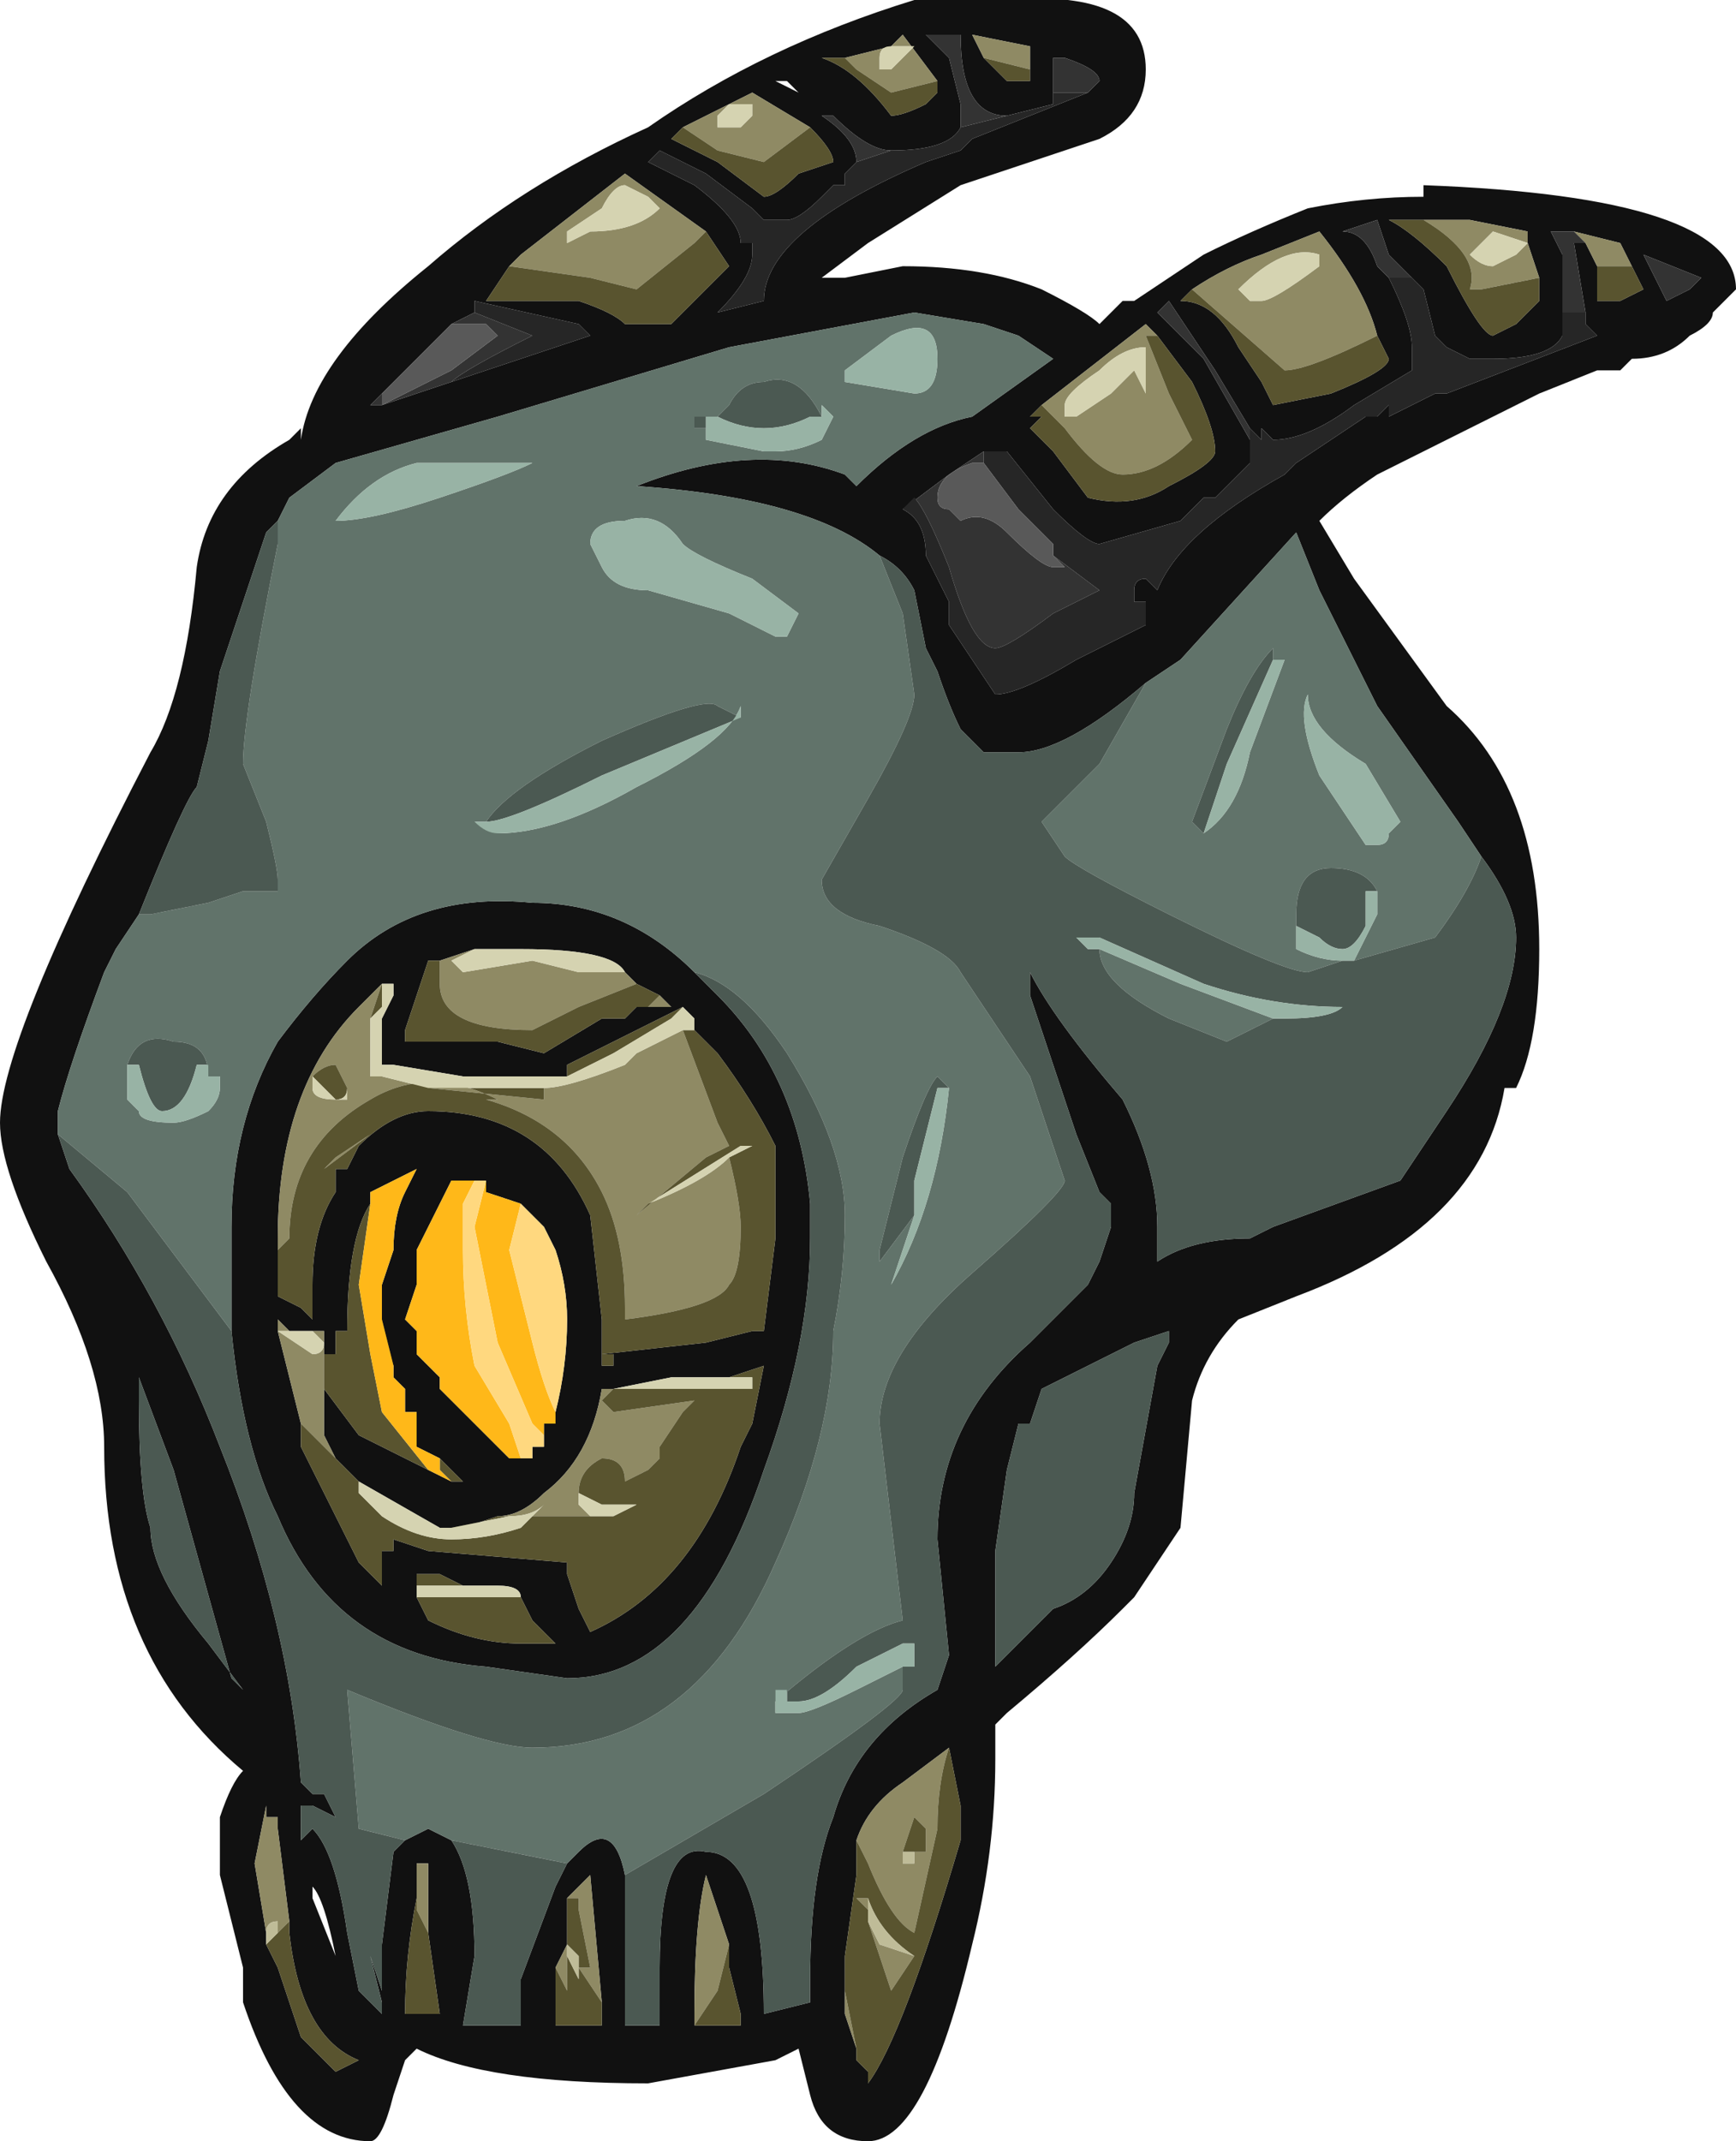 <?xml version="1.0" encoding="UTF-8" standalone="no"?>
<svg xmlns:ffdec="https://www.free-decompiler.com/flash" xmlns:xlink="http://www.w3.org/1999/xlink" ffdec:objectType="frame" height="64.75px" width="52.5px" xmlns="http://www.w3.org/2000/svg">
  <g transform="matrix(1.0, 0.0, 0.0, 1.0, 28.35, 64.4)">
    <use ffdec:characterId="79" height="9.25" transform="matrix(7.0, 0.0, 0.0, 7.0, -28.35, -64.4)" width="7.5" xlink:href="#shape0"/>
  </g>
  <defs>
    <g id="shape0" transform="matrix(1.0, 0.0, 0.0, 1.0, 4.05, 9.2)">
      <path d="M0.3 -8.7 Q0.1 -8.7 0.1 -9.05 L-0.05 -9.05 0.05 -8.95 0.1 -8.75 0.1 -8.65 Q0.05 -8.55 -0.2 -8.55 -0.3 -8.55 -0.45 -8.7 L-0.5 -8.7 Q-0.35 -8.6 -0.35 -8.5 L-0.4 -8.45 -0.4 -8.4 -0.45 -8.4 -0.5 -8.35 Q-0.6 -8.25 -0.65 -8.25 L-0.7 -8.25 -0.75 -8.25 -0.8 -8.3 -1.0 -8.45 -1.2 -8.55 -1.25 -8.5 -1.05 -8.4 Q-0.85 -8.25 -0.85 -8.15 L-0.8 -8.15 -0.8 -8.1 Q-0.8 -8.0 -0.95 -7.85 L-0.75 -7.9 Q-0.75 -8.2 -0.05 -8.5 L0.1 -8.55 0.15 -8.6 0.65 -8.8 0.7 -8.85 Q0.7 -8.9 0.55 -8.95 L0.5 -8.95 0.5 -8.8 0.5 -8.75 0.3 -8.7 M0.3 -9.2 Q0.9 -9.25 0.9 -8.9 0.9 -8.7 0.7 -8.6 L0.1 -8.4 -0.3 -8.15 -0.5 -8.0 -0.4 -8.0 -0.15 -8.05 Q0.2 -8.05 0.45 -7.95 0.65 -7.85 0.7 -7.8 L0.8 -7.9 0.85 -7.9 1.15 -8.1 Q1.35 -8.2 1.6 -8.3 1.85 -8.35 2.1 -8.35 L2.1 -8.4 Q3.45 -8.35 3.45 -7.95 L3.35 -7.85 Q3.35 -7.8 3.25 -7.75 3.15 -7.65 3.0 -7.65 L2.95 -7.6 2.85 -7.6 2.6 -7.5 1.9 -7.15 Q1.75 -7.05 1.65 -6.95 L1.8 -6.7 2.2 -6.15 Q2.6 -5.8 2.6 -5.1 2.6 -4.7 2.5 -4.5 L2.45 -4.5 Q2.35 -3.9 1.55 -3.6 L1.3 -3.5 Q1.15 -3.35 1.1 -3.15 L1.05 -2.6 0.85 -2.3 0.8 -2.25 Q0.6 -2.05 0.3 -1.8 L0.25 -1.75 0.25 -1.6 Q0.25 -1.2 0.15 -0.8 -0.05 0.05 -0.3 0.05 -0.5 0.05 -0.55 -0.15 L-0.6 -0.35 -0.7 -0.3 -1.25 -0.2 Q-1.95 -0.2 -2.25 -0.35 L-2.3 -0.3 -2.35 -0.15 Q-2.4 0.05 -2.45 0.05 -2.8 0.05 -3.0 -0.55 L-3.0 -0.7 -3.1 -1.1 -3.1 -1.35 Q-3.05 -1.5 -3.0 -1.55 -3.6 -2.05 -3.6 -2.95 -3.6 -3.3 -3.85 -3.75 -4.05 -4.15 -4.05 -4.35 -4.05 -4.7 -3.4 -5.95 -3.25 -6.2 -3.2 -6.75 -3.15 -7.1 -2.8 -7.3 L-2.75 -7.35 -2.75 -7.3 Q-2.7 -7.65 -2.2 -8.05 -1.8 -8.4 -1.25 -8.65 -0.75 -9.0 -0.1 -9.2 L0.3 -9.2 M0.4 -8.9 L0.4 -9.0 0.15 -9.05 0.2 -8.95 0.3 -8.85 0.4 -8.85 0.4 -8.9 M1.9 -7.75 Q1.85 -7.95 1.65 -8.2 L1.4 -8.1 Q1.25 -8.05 1.1 -7.95 L1.05 -7.9 Q1.2 -7.9 1.3 -7.7 L1.4 -7.55 1.45 -7.45 1.7 -7.5 Q1.95 -7.6 1.95 -7.65 L1.9 -7.75 M-0.25 -6.8 Q-0.55 -7.05 -1.3 -7.1 -0.8 -7.3 -0.4 -7.15 L-0.35 -7.1 Q-0.1 -7.35 0.15 -7.4 L0.5 -7.65 0.35 -7.75 0.2 -7.8 -0.1 -7.85 -0.9 -7.7 -1.9 -7.4 -2.6 -7.2 -2.8 -7.05 -2.85 -6.95 -2.9 -6.9 -3.1 -6.3 -3.15 -6.0 -3.2 -5.8 Q-3.25 -5.75 -3.45 -5.25 L-3.55 -5.1 -3.6 -5.0 Q-3.75 -4.6 -3.8 -4.4 L-3.8 -4.3 -3.75 -4.15 Q-3.35 -3.6 -3.1 -2.95 -2.8 -2.2 -2.75 -1.5 L-2.7 -1.45 -2.65 -1.45 -2.6 -1.35 -2.7 -1.4 -2.75 -1.4 -2.75 -1.25 -2.7 -1.3 Q-2.6 -1.2 -2.55 -0.85 L-2.5 -0.6 -2.4 -0.5 -2.4 -0.8 -2.35 -1.2 -2.3 -1.25 -2.2 -1.3 -2.1 -1.25 Q-2.0 -1.1 -2.0 -0.75 L-2.05 -0.45 -1.8 -0.45 -1.8 -0.65 -1.65 -1.05 -1.6 -1.15 -1.55 -1.2 Q-1.4 -1.35 -1.35 -1.1 -1.35 -1.0 -1.35 -0.8 L-1.35 -0.45 -1.2 -0.45 -1.2 -0.7 Q-1.2 -1.25 -1.0 -1.2 -0.75 -1.2 -0.75 -0.5 L-0.55 -0.55 -0.55 -0.65 Q-0.55 -1.1 -0.45 -1.35 -0.35 -1.7 0.0 -1.9 L0.05 -2.05 0.0 -2.55 Q0.0 -3.05 0.4 -3.4 L0.65 -3.65 0.7 -3.75 0.75 -3.9 0.75 -4.0 0.7 -4.05 0.6 -4.3 0.4 -4.9 0.4 -5.0 Q0.5 -4.8 0.8 -4.45 0.95 -4.15 0.95 -3.9 L0.95 -3.75 Q1.1 -3.85 1.35 -3.85 L1.45 -3.9 2.0 -4.1 2.2 -4.4 Q2.5 -4.85 2.5 -5.15 2.5 -5.3 2.35 -5.5 L2.25 -5.65 1.9 -6.15 1.65 -6.65 1.55 -6.9 1.05 -6.35 0.9 -6.25 Q0.55 -5.95 0.35 -5.95 L0.2 -5.95 0.1 -6.05 Q0.05 -6.15 0.0 -6.3 L-0.05 -6.4 -0.1 -6.65 Q-0.15 -6.75 -0.25 -6.8 M-3.05 -3.45 L-3.05 -3.9 Q-3.05 -4.35 -2.85 -4.7 -2.7 -4.9 -2.55 -5.05 -2.25 -5.35 -1.75 -5.3 -1.35 -5.3 -1.05 -5.0 L-0.95 -4.9 Q-0.6 -4.55 -0.55 -4.0 L-0.55 -3.85 Q-0.55 -3.4 -0.75 -2.85 -1.05 -1.95 -1.6 -1.95 L-1.95 -2.0 Q-2.6 -2.05 -2.85 -2.65 -3.0 -2.95 -3.05 -3.45 M0.2 -7.25 L0.05 -7.15 -0.15 -7.0 Q-0.05 -6.95 -0.05 -6.8 L0.05 -6.6 0.05 -6.5 0.25 -6.2 Q0.35 -6.2 0.6 -6.35 L0.9 -6.5 0.9 -6.6 0.85 -6.6 0.85 -6.65 Q0.85 -6.7 0.9 -6.7 L0.95 -6.65 Q1.05 -6.9 1.5 -7.15 L1.55 -7.2 1.85 -7.4 1.9 -7.4 1.95 -7.45 1.95 -7.4 2.15 -7.5 2.2 -7.5 2.85 -7.75 2.8 -7.8 2.8 -7.85 2.75 -8.15 2.8 -8.15 2.85 -8.05 2.85 -7.9 2.9 -7.9 2.95 -7.9 3.05 -7.95 3.0 -8.05 2.95 -8.15 2.75 -8.2 2.65 -8.2 2.7 -8.1 2.7 -7.8 2.7 -7.75 Q2.65 -7.65 2.4 -7.65 L2.3 -7.65 2.2 -7.7 2.15 -7.75 2.1 -7.95 1.95 -8.1 1.9 -8.25 1.75 -8.2 Q1.85 -8.2 1.9 -8.05 L1.95 -8.0 Q2.05 -7.8 2.05 -7.7 L2.05 -7.6 1.8 -7.45 Q1.6 -7.3 1.45 -7.3 L1.4 -7.35 1.4 -7.3 1.35 -7.35 1.2 -7.6 1.0 -7.9 0.95 -7.85 1.15 -7.65 1.35 -7.3 1.35 -7.2 1.2 -7.05 1.15 -7.05 1.05 -6.95 0.7 -6.85 Q0.65 -6.85 0.5 -7.0 L0.3 -7.25 0.2 -7.25 M0.45 -7.45 L0.4 -7.4 0.45 -7.4 0.4 -7.35 0.5 -7.25 0.65 -7.05 Q0.85 -7.0 1.0 -7.1 1.2 -7.2 1.2 -7.25 1.2 -7.35 1.1 -7.55 L0.95 -7.75 0.9 -7.8 0.45 -7.45 M2.55 -8.15 L2.55 -8.2 2.3 -8.25 2.05 -8.25 1.95 -8.25 Q2.05 -8.2 2.2 -8.05 2.35 -7.75 2.4 -7.75 L2.5 -7.8 2.6 -7.9 2.6 -8.0 2.55 -8.15 M3.05 -8.1 L3.15 -7.9 3.25 -7.95 3.3 -8.0 3.05 -8.1 M1.0 -3.6 L1.0 -3.6 M2.15 -4.05 L2.15 -4.05 M0.85 -3.4 L0.45 -3.2 0.4 -3.05 0.35 -3.05 0.3 -2.85 0.25 -2.5 0.25 -2.0 Q0.4 -2.15 0.5 -2.25 0.65 -2.3 0.75 -2.45 0.85 -2.6 0.85 -2.75 L0.95 -3.3 1.0 -3.4 1.0 -3.45 0.85 -3.4 M-0.35 -0.35 L-0.35 -0.3 -0.3 -0.25 -0.3 -0.2 Q-0.15 -0.4 0.1 -1.25 L0.1 -1.4 0.05 -1.65 -0.15 -1.5 Q-0.3 -1.4 -0.35 -1.25 L-0.35 -1.1 -0.4 -0.75 -0.4 -0.6 -0.4 -0.5 -0.35 -0.35 M-0.7 -8.85 L-0.6 -8.8 -0.65 -8.85 -0.7 -8.85 M-0.4 -8.95 L-0.5 -8.95 Q-0.35 -8.9 -0.2 -8.7 -0.15 -8.7 -0.05 -8.75 L0.0 -8.8 0.0 -8.85 -0.15 -9.05 -0.2 -9.0 -0.4 -8.95 M-1.0 -8.2 L-1.35 -8.45 -1.8 -8.1 -1.85 -8.05 -1.95 -7.9 -1.55 -7.9 Q-1.4 -7.85 -1.35 -7.8 L-1.15 -7.8 -0.9 -8.05 -1.0 -8.2 M-2.4 -7.5 L-2.45 -7.45 -2.4 -7.45 -2.1 -7.55 -1.5 -7.75 -1.55 -7.8 -2.0 -7.9 -2.0 -7.85 -2.1 -7.8 -2.4 -7.5 M-0.55 -8.65 L-0.8 -8.8 -1.1 -8.65 -1.15 -8.6 -0.95 -8.5 -0.75 -8.35 Q-0.7 -8.35 -0.6 -8.45 L-0.45 -8.5 Q-0.45 -8.55 -0.55 -8.65 M-2.0 -5.1 L-2.15 -5.05 -2.2 -5.05 -2.3 -4.75 -2.3 -4.7 -1.9 -4.7 -1.7 -4.65 -1.45 -4.8 -1.35 -4.8 -1.3 -4.85 -1.25 -4.85 -1.15 -4.85 -1.2 -4.9 -1.3 -4.95 -1.35 -5.0 Q-1.4 -5.1 -1.8 -5.1 L-2.0 -5.1 M-1.6 -4.55 L-2.05 -4.55 -2.35 -4.6 -2.4 -4.6 -2.4 -4.8 -2.35 -4.9 -2.35 -4.95 -2.4 -4.95 -2.5 -4.85 Q-2.85 -4.5 -2.85 -3.85 L-2.85 -3.8 -2.85 -3.6 -2.75 -3.55 -2.7 -3.5 -2.7 -3.65 Q-2.7 -3.9 -2.6 -4.05 L-2.6 -4.15 -2.55 -4.15 -2.5 -4.25 Q-2.35 -4.4 -2.2 -4.4 -1.7 -4.4 -1.5 -3.95 L-1.45 -3.5 -1.45 -3.3 -1.4 -3.3 -1.4 -3.35 -1.45 -3.35 -1.0 -3.4 -0.8 -3.45 -0.75 -3.45 -0.7 -3.85 Q-0.7 -4.05 -0.7 -4.25 -0.8 -4.45 -0.95 -4.65 L-1.05 -4.75 -1.05 -4.8 -1.1 -4.85 -1.6 -4.6 -1.6 -4.55 M-2.4 -3.5 L-2.4 -3.65 -2.35 -3.8 Q-2.35 -3.95 -2.3 -4.05 L-2.25 -4.15 Q-2.35 -4.1 -2.45 -4.05 L-2.45 -4.0 Q-2.55 -3.85 -2.55 -3.45 L-2.6 -3.45 -2.6 -3.35 -2.65 -3.35 -2.65 -3.45 -2.7 -3.45 -2.8 -3.45 -2.85 -3.5 -2.85 -3.45 -2.75 -3.05 -2.75 -2.95 -2.5 -2.45 -2.4 -2.35 -2.4 -2.5 -2.35 -2.5 -2.35 -2.55 -2.2 -2.5 -1.6 -2.45 -1.6 -2.4 -1.55 -2.25 -1.5 -2.15 Q-1.05 -2.35 -0.85 -2.95 L-0.8 -3.05 -0.75 -3.3 -0.9 -3.25 -1.15 -3.25 -1.4 -3.2 -1.45 -3.2 Q-1.5 -2.9 -1.7 -2.75 -1.8 -2.65 -1.9 -2.65 L-2.05 -2.6 -2.1 -2.6 -2.15 -2.6 -2.5 -2.8 -2.6 -2.9 -2.65 -3.0 -2.65 -3.15 -2.65 -3.2 -2.5 -3.0 Q-2.4 -2.95 -2.3 -2.9 L-2.2 -2.85 -2.1 -2.8 -2.05 -2.8 -2.15 -2.9 -2.25 -2.95 -2.25 -3.1 -2.3 -3.1 -2.3 -3.2 -2.35 -3.25 -2.35 -3.3 -2.4 -3.4 -2.4 -3.5 M-2.0 -4.1 L-2.1 -4.1 -2.25 -3.8 -2.25 -3.65 -2.3 -3.5 -2.25 -3.45 -2.25 -3.35 -2.15 -3.25 -2.15 -3.2 -1.85 -2.9 -1.75 -2.9 -1.75 -2.95 -1.7 -2.95 -1.7 -3.0 -1.7 -3.05 -1.65 -3.05 -1.65 -3.1 Q-1.6 -3.3 -1.6 -3.5 -1.6 -3.65 -1.65 -3.8 L-1.7 -3.9 -1.8 -4.0 -1.95 -4.05 -1.95 -4.1 -2.0 -4.1 M-3.4 -2.6 Q-3.4 -2.4 -3.15 -2.1 L-3.0 -1.9 -3.05 -1.95 -3.3 -2.85 -3.45 -3.25 -3.45 -3.15 Q-3.45 -2.75 -3.4 -2.6 M-2.95 -1.6 L-2.95 -1.6 M-2.8 -0.9 L-2.85 -1.3 -2.85 -1.35 -2.9 -1.35 -2.9 -1.4 -2.95 -1.15 -2.9 -0.85 -2.9 -0.8 -2.85 -0.7 -2.75 -0.4 -2.6 -0.25 -2.5 -0.3 Q-2.75 -0.4 -2.8 -0.85 L-2.8 -0.9 M-2.4 -2.35 L-2.4 -2.35 M-2.05 -2.35 L-2.15 -2.4 -2.25 -2.4 -2.25 -2.35 -2.25 -2.3 -2.2 -2.2 Q-2.0 -2.1 -1.8 -2.1 L-1.65 -2.1 -1.75 -2.2 -1.8 -2.3 Q-1.8 -2.35 -1.9 -2.35 L-1.95 -2.35 -2.05 -2.35 M-2.3 -2.3 L-2.3 -2.3 M-1.45 -0.55 L-1.5 -1.1 -1.6 -1.0 -1.6 -0.8 -1.65 -0.7 -1.65 -0.45 -1.45 -0.45 -1.45 -0.55 M-2.7 -1.0 L-2.6 -0.75 Q-2.65 -1.0 -2.7 -1.05 L-2.7 -1.0 M-2.2 -0.85 L-2.2 -1.15 -2.25 -1.15 -2.25 -1.0 Q-2.3 -0.75 -2.3 -0.5 L-2.15 -0.5 -2.2 -0.85 M-2.4 -0.55 L-2.45 -0.75 -2.4 -0.6 -2.4 -0.55 M-0.85 -0.5 L-0.9 -0.7 -0.9 -0.8 -1.0 -1.1 Q-1.05 -0.9 -1.05 -0.5 L-1.05 -0.45 -0.85 -0.45 -0.85 -0.5 M-1.15 -0.45 L-1.15 -0.45" fill="#111111" fill-rule="evenodd" stroke="none"/>
      <path d="M-2.85 -6.95 L-2.8 -7.05 -2.6 -7.2 -1.9 -7.4 -0.9 -7.7 -0.1 -7.85 0.2 -7.8 0.35 -7.75 0.5 -7.65 0.15 -7.4 Q-0.1 -7.35 -0.35 -7.1 L-0.4 -7.15 Q-0.8 -7.3 -1.3 -7.1 -0.55 -7.05 -0.25 -6.8 L-0.15 -6.55 -0.1 -6.2 Q-0.1 -6.1 -0.3 -5.75 L-0.5 -5.4 Q-0.5 -5.25 -0.25 -5.2 0.05 -5.1 0.1 -5.0 L0.4 -4.55 0.55 -4.1 Q0.55 -4.05 0.15 -3.7 -0.25 -3.35 -0.25 -3.05 L-0.15 -2.2 Q-0.35 -2.15 -0.7 -1.85 L-0.7 -1.8 -0.6 -1.8 Q-0.55 -1.8 -0.35 -1.9 L-0.15 -2.0 -0.15 -1.9 Q-0.15 -1.85 -0.75 -1.45 L-1.35 -1.1 Q-1.4 -1.35 -1.55 -1.2 L-1.6 -1.15 -2.1 -1.25 -2.2 -1.3 -2.3 -1.25 -2.5 -1.3 -2.55 -1.9 Q-1.95 -1.65 -1.75 -1.65 -1.05 -1.65 -0.7 -2.45 -0.45 -3.0 -0.45 -3.45 -0.4 -3.7 -0.4 -3.95 -0.4 -4.25 -0.65 -4.65 -0.85 -4.95 -1.05 -5.0 -1.35 -5.3 -1.75 -5.3 -2.25 -5.35 -2.55 -5.05 -2.7 -4.9 -2.85 -4.7 -3.05 -4.35 -3.05 -3.9 L-3.05 -3.45 -3.5 -4.05 -3.8 -4.3 -3.8 -4.4 Q-3.75 -4.6 -3.6 -5.0 L-3.55 -5.1 -3.45 -5.25 -3.4 -5.25 -3.15 -5.3 -3.0 -5.35 -2.85 -5.35 -2.85 -5.4 Q-2.85 -5.45 -2.9 -5.65 L-3.0 -5.9 Q-3.0 -6.1 -2.85 -6.85 L-2.85 -6.95 M0.9 -6.25 L1.05 -6.35 1.55 -6.9 1.65 -6.65 1.9 -6.15 2.25 -5.65 2.35 -5.5 Q2.3 -5.35 2.15 -5.15 L1.8 -5.05 1.9 -5.25 1.9 -5.35 Q1.85 -5.45 1.7 -5.45 1.55 -5.45 1.55 -5.25 L1.55 -5.2 1.55 -5.1 Q1.65 -5.05 1.75 -5.05 L1.6 -5.0 Q1.5 -5.0 1.0 -5.25 0.6 -5.45 0.55 -5.5 L0.45 -5.65 0.7 -5.9 0.9 -6.25 M1.45 -6.35 L1.45 -6.4 Q1.35 -6.3 1.25 -6.05 L1.1 -5.65 1.15 -5.6 Q1.3 -5.7 1.35 -5.95 L1.5 -6.35 1.45 -6.35 M1.6 -6.2 Q1.55 -6.1 1.65 -5.85 L1.85 -5.55 1.9 -5.55 Q1.95 -5.55 1.95 -5.6 L2.0 -5.65 1.85 -5.9 Q1.6 -6.05 1.6 -6.2 M1.45 -4.8 L1.25 -4.7 1.0 -4.8 Q0.7 -4.95 0.7 -5.1 L1.05 -4.95 1.45 -4.8 M-0.1 -3.95 L-0.2 -3.65 Q0.0 -4.0 0.05 -4.5 L0.0 -4.55 Q-0.05 -4.5 -0.15 -4.2 L-0.25 -3.8 -0.25 -3.75 -0.1 -3.95 M-1.75 -7.2 L-2.25 -7.2 Q-2.45 -7.15 -2.6 -6.95 -2.45 -6.95 -2.15 -7.05 -1.85 -7.15 -1.75 -7.2 M-0.95 -7.4 L-1.0 -7.4 -1.05 -7.4 -1.05 -7.35 -1.0 -7.35 -1.0 -7.3 -0.75 -7.25 -0.7 -7.25 Q-0.6 -7.25 -0.5 -7.3 L-0.45 -7.4 -0.5 -7.45 -0.5 -7.4 Q-0.6 -7.6 -0.75 -7.55 -0.85 -7.55 -0.9 -7.45 L-0.95 -7.4 M-0.65 -6.45 L-0.6 -6.55 -0.8 -6.7 Q-1.05 -6.8 -1.1 -6.85 -1.2 -7.0 -1.35 -6.95 -1.5 -6.95 -1.5 -6.85 L-1.45 -6.75 Q-1.4 -6.65 -1.25 -6.65 L-0.9 -6.55 -0.7 -6.45 -0.65 -6.45 M-0.4 -7.6 L-0.4 -7.55 -0.1 -7.5 Q0.0 -7.5 0.0 -7.65 0.0 -7.85 -0.2 -7.75 L-0.4 -7.6 M-0.85 -6.1 L-0.95 -6.15 Q-1.0 -6.2 -1.45 -6.0 -1.85 -5.8 -1.95 -5.65 L-2.0 -5.65 -1.9 -5.6 Q-1.65 -5.6 -1.3 -5.8 -0.9 -6.0 -0.85 -6.15 L-0.85 -6.1 M-3.15 -4.55 Q-3.15 -4.7 -3.3 -4.7 -3.45 -4.75 -3.5 -4.6 L-3.5 -4.45 -3.45 -4.4 Q-3.45 -4.35 -3.3 -4.35 -3.25 -4.35 -3.15 -4.4 -3.1 -4.45 -3.1 -4.5 L-3.1 -4.55 -3.15 -4.55" fill="#61736a" fill-rule="evenodd" stroke="none"/>
      <path d="M0.2 -8.95 L0.15 -9.05 0.4 -9.0 0.4 -8.9 0.2 -8.95 M1.1 -7.95 Q1.25 -8.05 1.4 -8.1 L1.65 -8.2 Q1.85 -7.95 1.9 -7.75 1.6 -7.6 1.5 -7.6 L1.1 -7.95 M2.75 -8.2 L2.95 -8.15 3.0 -8.05 2.85 -8.05 2.8 -8.15 2.75 -8.2 M0.55 -7.45 L0.55 -7.4 0.6 -7.4 0.75 -7.5 0.85 -7.6 0.9 -7.5 0.9 -7.7 Q0.8 -7.7 0.7 -7.6 0.55 -7.5 0.55 -7.45 M0.95 -7.75 L0.9 -7.75 1.0 -7.5 1.1 -7.3 Q0.95 -7.15 0.8 -7.15 0.7 -7.15 0.55 -7.35 L0.45 -7.45 0.9 -7.8 0.95 -7.75 M1.3 -7.95 L1.35 -7.9 1.4 -7.9 Q1.45 -7.9 1.65 -8.05 L1.65 -8.1 Q1.5 -8.15 1.3 -7.95 M2.55 -8.15 L2.4 -8.2 2.3 -8.1 Q2.35 -8.05 2.4 -8.05 L2.5 -8.1 2.55 -8.15 2.6 -8.0 2.35 -7.95 2.3 -7.95 Q2.35 -8.1 2.1 -8.25 L2.05 -8.25 2.3 -8.25 2.55 -8.2 2.55 -8.15 M0.05 -1.65 Q0.0 -1.5 0.0 -1.3 L-0.1 -0.85 Q-0.2 -0.9 -0.3 -1.15 L-0.35 -1.25 Q-0.3 -1.4 -0.15 -1.5 L0.05 -1.65 M-0.4 -0.6 L-0.35 -0.35 -0.4 -0.5 -0.4 -0.6 M0.0 -8.85 L-0.2 -8.8 -0.35 -8.9 -0.4 -8.95 -0.2 -9.0 -0.15 -9.05 0.0 -8.85 M-0.2 -9.0 Q-0.25 -9.0 -0.25 -8.95 L-0.25 -8.9 -0.2 -8.9 -0.1 -9.0 -0.2 -9.0 M-1.0 -8.2 L-1.05 -8.15 -1.3 -7.95 -1.5 -8.0 -1.85 -8.05 -1.8 -8.1 -1.35 -8.45 -1.0 -8.2 M-1.6 -8.2 L-1.6 -8.15 -1.5 -8.2 Q-1.3 -8.2 -1.2 -8.3 L-1.25 -8.35 -1.35 -8.4 Q-1.4 -8.4 -1.45 -8.3 L-1.6 -8.2 M-1.1 -8.65 L-0.8 -8.8 -0.55 -8.65 -0.75 -8.5 -0.95 -8.55 -1.1 -8.65 M-0.9 -8.65 L-0.85 -8.65 -0.8 -8.7 Q-0.8 -8.8 -0.8 -8.75 L-0.9 -8.75 -0.95 -8.7 -0.95 -8.65 -0.9 -8.65 M-2.0 -5.1 L-2.1 -5.05 -2.05 -5.0 -1.75 -5.05 -1.55 -5.0 -1.35 -5.0 -1.3 -4.95 -1.55 -4.85 -1.75 -4.75 Q-2.15 -4.75 -2.15 -4.95 L-2.15 -5.05 -2.0 -5.1 M-0.75 -3.45 L-0.8 -3.45 -0.75 -3.45 M-1.4 -3.3 L-1.45 -3.3 -1.4 -3.3 M-2.85 -3.8 L-2.85 -3.85 Q-2.85 -4.5 -2.5 -4.85 L-2.4 -4.95 -2.45 -4.8 -2.45 -4.6 -2.45 -4.55 -2.4 -4.55 -2.2 -4.5 -1.7 -4.45 -1.7 -4.5 Q-1.6 -4.5 -1.35 -4.6 L-1.3 -4.65 -1.1 -4.75 -0.95 -4.35 -0.9 -4.25 -1.0 -4.2 -1.3 -3.95 -1.25 -4.0 Q-1.0 -4.1 -0.9 -4.2 -0.85 -4.0 -0.85 -3.9 -0.85 -3.7 -0.9 -3.65 -0.95 -3.55 -1.35 -3.5 L-1.35 -3.55 Q-1.35 -3.85 -1.45 -4.05 -1.6 -4.35 -1.95 -4.45 L-1.9 -4.45 Q-2.2 -4.6 -2.45 -4.45 -2.8 -4.25 -2.8 -3.85 L-2.85 -3.8 M-1.25 -4.85 L-1.2 -4.9 -1.15 -4.85 -1.25 -4.85 M-2.7 -4.55 L-2.7 -4.5 Q-2.7 -4.45 -2.6 -4.45 L-2.55 -4.45 -2.55 -4.5 -2.6 -4.6 Q-2.65 -4.6 -2.7 -4.55 M-2.6 -4.2 L-2.45 -4.3 -2.65 -4.15 -2.6 -4.2 M-2.9 -0.85 L-2.95 -1.15 -2.9 -1.4 -2.9 -1.35 -2.85 -1.35 -2.85 -1.3 -2.8 -0.9 -2.85 -0.85 -2.85 -0.9 Q-2.9 -0.9 -2.9 -0.85 M-1.4 -3.2 L-1.45 -3.15 -1.4 -3.1 -1.05 -3.15 -1.1 -3.1 -1.2 -2.95 -1.2 -2.9 -1.25 -2.85 -1.35 -2.8 Q-1.35 -2.9 -1.45 -2.9 -1.55 -2.85 -1.55 -2.75 L-1.55 -2.7 -1.5 -2.65 -1.75 -2.65 -1.7 -2.7 Q-1.75 -2.65 -1.85 -2.65 L-1.9 -2.65 Q-1.8 -2.65 -1.7 -2.75 -1.5 -2.9 -1.45 -3.2 L-1.4 -3.2 -1.4 -3.2 M-2.4 -2.35 L-2.4 -2.35 M-2.75 -3.05 L-2.85 -3.45 -2.85 -3.5 -2.8 -3.45 -2.85 -3.45 -2.7 -3.35 Q-2.65 -3.35 -2.65 -3.4 L-2.7 -3.45 -2.65 -3.45 -2.65 -3.15 -2.65 -3.0 -2.6 -2.9 -2.75 -3.05 M-2.3 -2.3 L-2.3 -2.3 M-1.45 -0.55 L-1.55 -0.7 -1.5 -0.7 -1.55 -0.95 -1.55 -1.0 -1.6 -1.0 -1.5 -1.1 -1.45 -0.55 M-1.6 -0.8 L-1.6 -0.75 -1.6 -0.6 -1.65 -0.7 -1.6 -0.8 M-2.2 -0.85 L-2.25 -0.95 -2.25 -1.0 -2.25 -1.15 -2.2 -1.15 -2.2 -0.85 M-2.85 -0.85 L-2.9 -0.8 -2.85 -0.85 M-0.15 -1.2 L-0.15 -1.15 -0.1 -1.15 Q-0.05 -1.15 -0.1 -1.15 L-0.1 -1.2 -0.05 -1.2 -0.05 -1.3 -0.1 -1.35 -0.15 -1.2 M-0.3 -0.95 L-0.35 -1.0 -0.3 -1.0 -0.3 -0.95 M-0.1 -0.75 L-0.2 -0.6 -0.3 -0.9 -0.25 -0.8 -0.1 -0.75 M-0.9 -0.8 L-0.95 -0.6 -1.05 -0.45 -1.05 -0.5 Q-1.05 -0.9 -1.0 -1.1 L-0.9 -0.8 M-0.85 -0.45 L-0.85 -0.5 -0.85 -0.45" fill="#8f8a64" fill-rule="evenodd" stroke="none"/>
      <path d="M0.1 -8.65 L0.1 -8.75 0.05 -8.95 -0.05 -9.05 0.1 -9.05 Q0.1 -8.7 0.3 -8.7 L0.1 -8.65 M0.5 -8.8 L0.5 -8.95 0.55 -8.95 Q0.7 -8.9 0.7 -8.85 L0.65 -8.8 0.5 -8.8 M-0.75 -8.25 L-0.7 -8.25 -0.75 -8.25 -0.75 -8.25 M-0.35 -8.5 Q-0.35 -8.6 -0.5 -8.7 L-0.45 -8.7 Q-0.3 -8.55 -0.2 -8.55 L-0.35 -8.5 M0.2 -7.25 L0.2 -7.2 0.15 -7.2 Q0.0 -7.15 0.0 -7.05 0.0 -7.0 0.05 -7.0 L0.1 -6.95 Q0.2 -7.0 0.3 -6.9 0.45 -6.75 0.5 -6.75 L0.55 -6.75 0.5 -6.8 0.7 -6.65 0.5 -6.55 Q0.3 -6.4 0.25 -6.4 0.15 -6.4 0.05 -6.75 -0.05 -7.0 -0.1 -7.05 L-0.15 -7.0 0.05 -7.15 0.2 -7.25 M1.35 -7.3 L1.15 -7.65 0.95 -7.85 1.0 -7.9 1.2 -7.6 1.35 -7.35 1.35 -7.3 M1.95 -8.0 L1.9 -8.05 Q1.85 -8.2 1.75 -8.2 L1.9 -8.25 1.95 -8.1 2.1 -7.95 2.05 -8.0 1.95 -8.0 M2.7 -7.8 L2.7 -8.1 2.65 -8.2 2.75 -8.2 2.8 -8.15 2.75 -8.15 2.8 -7.85 2.7 -7.85 2.7 -7.8 M2.9 -7.9 L2.85 -7.9 2.9 -7.9 M2.2 -7.7 L2.2 -7.7 M3.05 -8.1 L3.3 -8.0 3.25 -7.95 3.15 -7.9 3.05 -8.1 M-2.4 -7.45 L-2.45 -7.45 -2.4 -7.5 -2.4 -7.45 -2.1 -7.6 -1.9 -7.75 -1.95 -7.8 -2.1 -7.8 -2.0 -7.85 -1.75 -7.75 Q-2.05 -7.6 -2.1 -7.55 L-2.4 -7.45" fill="#333333" fill-rule="evenodd" stroke="none"/>
      <path d="M0.2 -8.95 L0.4 -8.9 0.4 -8.85 0.3 -8.85 0.2 -8.95 M1.9 -7.75 L1.95 -7.65 Q1.95 -7.6 1.7 -7.5 L1.45 -7.45 1.4 -7.55 1.3 -7.7 Q1.2 -7.9 1.05 -7.9 L1.1 -7.95 1.5 -7.6 Q1.6 -7.6 1.9 -7.75 M3.0 -8.05 L3.05 -7.95 2.95 -7.9 2.9 -7.9 2.85 -7.9 2.85 -8.05 3.0 -8.05 M0.45 -7.45 L0.55 -7.35 Q0.7 -7.15 0.8 -7.15 0.95 -7.15 1.1 -7.3 L1.0 -7.5 0.9 -7.75 0.95 -7.75 1.1 -7.55 Q1.2 -7.35 1.2 -7.25 1.2 -7.2 1.0 -7.1 0.85 -7.0 0.65 -7.05 L0.5 -7.25 0.4 -7.35 0.45 -7.4 0.4 -7.4 0.45 -7.45 M2.05 -8.25 L2.1 -8.25 Q2.35 -8.1 2.3 -7.95 L2.35 -7.95 2.6 -8.0 2.6 -7.9 2.5 -7.8 2.4 -7.75 Q2.35 -7.75 2.2 -8.05 2.05 -8.2 1.95 -8.25 L2.05 -8.25 M0.05 -1.65 L0.1 -1.4 0.1 -1.25 Q-0.15 -0.4 -0.3 -0.2 L-0.3 -0.25 -0.35 -0.3 -0.35 -0.35 -0.4 -0.6 -0.4 -0.75 -0.35 -1.1 -0.35 -1.25 -0.3 -1.15 Q-0.2 -0.9 -0.1 -0.85 L0.0 -1.3 Q0.0 -1.5 0.05 -1.65 M0.0 -8.85 L0.0 -8.8 -0.05 -8.75 Q-0.15 -8.7 -0.2 -8.7 -0.35 -8.9 -0.5 -8.95 L-0.4 -8.95 -0.35 -8.9 -0.2 -8.8 0.0 -8.85 M-1.85 -8.05 L-1.5 -8.0 -1.3 -7.95 -1.05 -8.15 -1.0 -8.2 -0.9 -8.05 -1.15 -7.8 -1.35 -7.8 Q-1.4 -7.85 -1.55 -7.9 L-1.95 -7.9 -1.85 -8.05 M-1.1 -8.65 L-0.95 -8.55 -0.75 -8.5 -0.55 -8.65 Q-0.45 -8.55 -0.45 -8.5 L-0.6 -8.45 Q-0.7 -8.35 -0.75 -8.35 L-0.95 -8.5 -1.15 -8.6 -1.1 -8.65 M-2.15 -5.05 L-2.15 -4.95 Q-2.15 -4.75 -1.75 -4.75 L-1.55 -4.85 -1.3 -4.95 -1.2 -4.9 -1.25 -4.85 -1.3 -4.85 -1.35 -4.8 -1.45 -4.8 -1.7 -4.65 -1.9 -4.7 -2.3 -4.7 -2.3 -4.75 -2.2 -5.05 -2.15 -5.05 M-1.6 -4.55 L-1.6 -4.6 -1.1 -4.85 -1.15 -4.8 -1.4 -4.65 Q-1.5 -4.6 -1.6 -4.55 M-1.05 -4.75 L-0.95 -4.65 Q-0.8 -4.45 -0.7 -4.25 -0.7 -4.05 -0.7 -3.85 L-0.75 -3.45 -0.8 -3.45 -1.0 -3.4 -1.45 -3.35 -1.4 -3.35 -1.4 -3.3 -1.45 -3.3 -1.45 -3.5 -1.5 -3.95 Q-1.7 -4.4 -2.2 -4.4 -2.35 -4.4 -2.5 -4.25 L-2.55 -4.15 -2.6 -4.15 -2.6 -4.05 Q-2.7 -3.9 -2.7 -3.65 L-2.7 -3.5 -2.75 -3.55 -2.85 -3.6 -2.85 -3.8 -2.8 -3.85 Q-2.8 -4.25 -2.45 -4.45 -2.2 -4.6 -1.9 -4.45 L-1.95 -4.45 Q-1.6 -4.35 -1.45 -4.05 -1.35 -3.85 -1.35 -3.55 L-1.35 -3.5 Q-0.95 -3.55 -0.9 -3.65 -0.85 -3.7 -0.85 -3.9 -0.85 -4.0 -0.9 -4.2 L-0.8 -4.25 -0.85 -4.25 -1.25 -4.0 -1.3 -3.95 -1.0 -4.2 -0.9 -4.25 -0.95 -4.35 -1.1 -4.75 -1.3 -4.65 -1.1 -4.75 -1.05 -4.75 M-2.4 -4.95 L-2.35 -4.95 -2.4 -4.95 -2.4 -4.85 -2.45 -4.8 -2.4 -4.95 M-2.2 -4.5 L-1.7 -4.5 -1.7 -4.45 -2.2 -4.5 M-2.6 -4.45 L-2.55 -4.45 -2.6 -4.45 -2.7 -4.55 Q-2.65 -4.6 -2.6 -4.6 L-2.55 -4.5 Q-2.55 -4.45 -2.6 -4.45 M-2.45 -4.6 L-2.45 -4.55 -2.4 -4.55 -2.45 -4.55 -2.45 -4.6 M-2.45 -4.05 L-2.45 -4.0 -2.5 -3.65 -2.45 -3.35 -2.4 -3.1 -2.2 -2.85 -2.3 -2.9 Q-2.4 -2.95 -2.5 -3.0 L-2.65 -3.2 -2.65 -3.15 -2.65 -3.45 -2.65 -3.35 -2.6 -3.35 -2.6 -3.45 -2.55 -3.45 Q-2.55 -3.85 -2.45 -4.0 L-2.45 -4.05 M-2.1 -2.8 L-2.15 -2.85 -2.15 -2.9 -2.05 -2.8 -2.1 -2.8 M-2.25 -3.1 L-2.3 -3.1 -2.25 -3.1 M-2.35 -3.3 L-2.4 -3.5 -2.4 -3.4 -2.35 -3.3 M-2.6 -4.2 L-2.65 -4.15 -2.45 -4.3 -2.6 -4.2 M-1.85 -2.9 L-1.8 -2.9 -1.75 -2.9 -1.85 -2.9 M-2.85 -0.85 L-2.8 -0.9 -2.8 -0.85 Q-2.75 -0.4 -2.5 -0.3 L-2.6 -0.25 -2.75 -0.4 -2.85 -0.7 -2.9 -0.8 -2.85 -0.85 M-1.55 -2.75 Q-1.55 -2.85 -1.45 -2.9 -1.35 -2.9 -1.35 -2.8 L-1.25 -2.85 -1.2 -2.9 -1.2 -2.95 -1.1 -3.1 -1.05 -3.15 -1.4 -3.1 -1.45 -3.15 -1.4 -3.2 -0.8 -3.2 -0.8 -3.25 -0.9 -3.25 -0.75 -3.3 -0.8 -3.05 -0.85 -2.95 Q-1.05 -2.35 -1.5 -2.15 L-1.55 -2.25 -1.6 -2.4 -1.6 -2.45 -2.2 -2.5 -2.35 -2.55 -2.35 -2.5 -2.4 -2.5 -2.4 -2.35 -2.5 -2.45 -2.75 -2.95 -2.75 -3.05 -2.6 -2.9 -2.5 -2.8 -2.5 -2.75 -2.4 -2.65 Q-2.25 -2.55 -2.1 -2.55 -1.95 -2.55 -1.8 -2.6 L-1.75 -2.65 -1.5 -2.65 -1.4 -2.65 -1.3 -2.7 -1.45 -2.7 -1.55 -2.75 M-1.9 -2.65 L-1.85 -2.65 -2.1 -2.6 -2.05 -2.6 -1.9 -2.65 M-2.25 -2.35 L-2.25 -2.4 -2.15 -2.4 -2.05 -2.35 -2.25 -2.35 M-1.95 -2.35 L-1.9 -2.35 -1.95 -2.35 M-1.8 -2.3 L-1.75 -2.2 -1.65 -2.1 -1.8 -2.1 Q-2.0 -2.1 -2.2 -2.2 L-2.25 -2.3 -1.8 -2.3 M-1.6 -1.0 L-1.55 -1.0 -1.55 -0.95 -1.5 -0.7 -1.55 -0.7 -1.45 -0.55 -1.45 -0.45 -1.65 -0.45 -1.65 -0.7 -1.6 -0.6 -1.6 -0.75 -1.6 -0.8 -1.6 -1.0 M-1.6 -0.75 L-1.55 -0.65 -1.55 -0.75 -1.6 -0.8 -1.6 -0.75 M-2.25 -1.0 L-2.25 -0.95 -2.2 -0.85 -2.15 -0.5 -2.3 -0.5 Q-2.3 -0.75 -2.25 -1.0 M-0.1 -1.2 L-0.15 -1.2 -0.1 -1.35 -0.05 -1.3 -0.05 -1.2 -0.1 -1.2 M-0.3 -1.0 L-0.35 -1.0 -0.3 -0.95 -0.3 -0.9 -0.2 -0.6 -0.1 -0.75 Q-0.25 -0.85 -0.3 -1.0 M-0.9 -0.8 L-0.9 -0.7 -0.85 -0.5 -0.85 -0.45 -1.05 -0.45 -0.95 -0.6 -0.9 -0.8" fill="#59542f" fill-rule="evenodd" stroke="none"/>
      <path d="M0.55 -7.45 Q0.55 -7.5 0.7 -7.6 0.8 -7.7 0.9 -7.7 L0.9 -7.5 0.85 -7.6 0.75 -7.5 0.6 -7.4 0.55 -7.4 0.55 -7.45 M1.3 -7.95 Q1.5 -8.15 1.65 -8.1 L1.65 -8.05 Q1.45 -7.9 1.4 -7.9 L1.35 -7.9 1.3 -7.95 M2.55 -8.15 L2.5 -8.1 2.4 -8.05 Q2.35 -8.05 2.3 -8.1 L2.4 -8.2 2.55 -8.15 M-0.2 -9.0 L-0.1 -9.0 -0.2 -8.9 -0.25 -8.9 -0.25 -8.95 Q-0.25 -9.0 -0.2 -9.0 M-1.6 -8.2 L-1.45 -8.3 Q-1.4 -8.4 -1.35 -8.4 L-1.25 -8.35 -1.2 -8.3 Q-1.3 -8.2 -1.5 -8.2 L-1.6 -8.15 -1.6 -8.2 M-0.9 -8.65 L-0.95 -8.65 -0.95 -8.7 -0.9 -8.75 -0.8 -8.75 Q-0.8 -8.8 -0.8 -8.7 L-0.85 -8.65 -0.9 -8.65 M-1.35 -5.0 L-1.55 -5.0 -1.75 -5.05 -2.05 -5.0 -2.1 -5.05 -2.0 -5.1 -1.8 -5.1 Q-1.4 -5.1 -1.35 -5.0 M-2.35 -4.95 L-2.35 -4.9 -2.4 -4.8 -2.4 -4.6 -2.35 -4.6 -2.05 -4.55 -1.6 -4.55 Q-1.5 -4.6 -1.4 -4.65 L-1.15 -4.8 -1.1 -4.85 -1.05 -4.8 -1.05 -4.75 -1.1 -4.75 -1.3 -4.65 -1.35 -4.6 Q-1.6 -4.5 -1.7 -4.5 L-2.2 -4.5 -2.4 -4.55 -2.45 -4.55 -2.45 -4.6 -2.45 -4.8 -2.4 -4.85 -2.4 -4.95 -2.35 -4.95 M-2.6 -4.45 Q-2.7 -4.45 -2.7 -4.5 L-2.7 -4.55 -2.6 -4.45 Q-2.55 -4.45 -2.55 -4.5 L-2.55 -4.45 -2.6 -4.45 M-1.25 -4.0 L-0.85 -4.25 -0.8 -4.25 -0.9 -4.2 Q-1.0 -4.1 -1.25 -4.0 M-1.4 -3.2 L-1.4 -3.2 -1.15 -3.25 -0.9 -3.25 -0.8 -3.25 -0.8 -3.2 -1.4 -3.2 M-1.85 -2.65 Q-1.75 -2.65 -1.7 -2.7 L-1.75 -2.65 -1.8 -2.6 Q-1.95 -2.55 -2.1 -2.55 -2.25 -2.55 -2.4 -2.65 L-2.5 -2.75 -2.5 -2.8 -2.15 -2.6 -2.1 -2.6 -1.85 -2.65 M-1.5 -2.65 L-1.55 -2.7 -1.55 -2.75 -1.45 -2.7 -1.3 -2.7 -1.4 -2.65 -1.5 -2.65 M-2.8 -3.45 L-2.7 -3.45 -2.65 -3.4 Q-2.65 -3.35 -2.7 -3.35 L-2.85 -3.45 -2.8 -3.45 M-2.25 -2.35 L-2.05 -2.35 -1.95 -2.35 -1.9 -2.35 Q-1.8 -2.35 -1.8 -2.3 L-2.25 -2.3 -2.25 -2.35" fill="#d5d3b1" fill-rule="evenodd" stroke="none"/>
      <path d="M0.1 -8.65 L0.3 -8.7 0.5 -8.75 0.5 -8.8 0.65 -8.8 0.15 -8.6 0.1 -8.55 -0.05 -8.5 Q-0.75 -8.2 -0.75 -7.9 L-0.95 -7.85 Q-0.8 -8.0 -0.8 -8.1 L-0.8 -8.15 -0.85 -8.15 Q-0.85 -8.25 -1.05 -8.4 L-1.25 -8.5 -1.2 -8.55 -1.0 -8.45 -0.8 -8.3 -0.75 -8.25 -0.75 -8.25 -0.7 -8.25 -0.65 -8.25 Q-0.6 -8.25 -0.5 -8.35 L-0.45 -8.4 -0.4 -8.4 -0.4 -8.45 -0.35 -8.5 -0.2 -8.55 Q0.05 -8.55 0.1 -8.65 M0.2 -7.2 L0.2 -7.25 0.3 -7.25 0.5 -7.0 Q0.65 -6.85 0.7 -6.85 L1.05 -6.95 1.15 -7.05 1.2 -7.05 1.35 -7.2 1.35 -7.3 1.35 -7.35 1.4 -7.3 1.4 -7.35 1.45 -7.3 Q1.6 -7.3 1.8 -7.45 L2.05 -7.6 2.05 -7.7 Q2.05 -7.8 1.95 -8.0 L2.05 -8.0 2.1 -7.95 2.15 -7.75 2.2 -7.7 2.3 -7.65 2.4 -7.65 Q2.65 -7.65 2.7 -7.75 L2.7 -7.8 2.7 -7.85 2.8 -7.85 2.8 -7.8 2.85 -7.75 2.2 -7.5 2.15 -7.5 1.95 -7.4 1.95 -7.45 1.9 -7.4 1.85 -7.4 1.55 -7.2 1.5 -7.15 Q1.05 -6.9 0.95 -6.65 L0.9 -6.7 Q0.85 -6.7 0.85 -6.65 L0.85 -6.6 0.9 -6.6 0.9 -6.5 0.6 -6.35 Q0.35 -6.2 0.25 -6.2 L0.05 -6.5 0.05 -6.6 -0.05 -6.8 Q-0.05 -6.95 -0.15 -7.0 L-0.1 -7.05 Q-0.05 -7.0 0.05 -6.75 0.15 -6.4 0.25 -6.4 0.3 -6.4 0.5 -6.55 L0.7 -6.65 0.5 -6.8 0.5 -6.85 0.35 -7.0 0.2 -7.2 M2.2 -7.7 L2.2 -7.7 M-2.0 -7.85 L-2.0 -7.9 -1.55 -7.8 -1.5 -7.75 -2.1 -7.55 Q-2.05 -7.6 -1.75 -7.75 L-2.0 -7.85" fill="#262626" fill-rule="evenodd" stroke="none"/>
      <path d="M-2.45 -4.05 Q-2.35 -4.1 -2.25 -4.15 L-2.3 -4.05 Q-2.35 -3.95 -2.35 -3.8 L-2.4 -3.65 -2.4 -3.5 -2.35 -3.3 -2.35 -3.25 -2.3 -3.2 -2.3 -3.1 -2.25 -3.1 -2.25 -2.95 -2.15 -2.9 -2.15 -2.85 -2.1 -2.8 -2.2 -2.85 -2.4 -3.1 -2.45 -3.35 -2.5 -3.65 -2.45 -4.0 -2.45 -4.05 M-1.85 -2.9 L-2.15 -3.2 -2.15 -3.25 -2.25 -3.35 -2.25 -3.45 -2.3 -3.5 -2.25 -3.65 -2.25 -3.8 -2.1 -4.1 -2.0 -4.1 -2.05 -4.0 -2.05 -3.8 Q-2.05 -3.55 -2.0 -3.3 L-1.85 -3.05 -1.8 -2.9 -1.85 -2.9 M-1.95 -4.1 L-1.95 -4.05 -1.8 -4.0 -1.85 -3.8 -1.75 -3.4 Q-1.7 -3.2 -1.65 -3.1 L-1.65 -3.05 -1.7 -3.05 -1.7 -3.0 -1.75 -3.05 -1.9 -3.4 -2.0 -3.9 -1.95 -4.1" fill="#ffb819" fill-rule="evenodd" stroke="none"/>
      <path d="M-2.85 -6.95 L-2.85 -6.85 Q-3.0 -6.1 -3.0 -5.9 L-2.9 -5.65 Q-2.85 -5.45 -2.85 -5.4 L-2.85 -5.35 -3.0 -5.35 -3.15 -5.3 -3.4 -5.25 -3.45 -5.25 Q-3.25 -5.75 -3.2 -5.8 L-3.15 -6.0 -3.1 -6.3 -2.9 -6.9 -2.85 -6.95 M-3.8 -4.3 L-3.5 -4.05 -3.05 -3.45 Q-3.0 -2.95 -2.85 -2.65 -2.6 -2.05 -1.95 -2.0 L-1.6 -1.95 Q-1.05 -1.95 -0.75 -2.85 -0.55 -3.4 -0.55 -3.85 L-0.55 -4.0 Q-0.6 -4.55 -0.95 -4.9 L-1.05 -5.0 Q-0.85 -4.95 -0.65 -4.65 -0.4 -4.25 -0.4 -3.95 -0.4 -3.7 -0.45 -3.45 -0.45 -3.0 -0.7 -2.45 -1.05 -1.65 -1.75 -1.65 -1.95 -1.65 -2.55 -1.9 L-2.5 -1.3 -2.3 -1.25 -2.35 -1.2 -2.4 -0.8 -2.4 -0.5 -2.5 -0.6 -2.55 -0.85 Q-2.6 -1.2 -2.7 -1.3 L-2.75 -1.25 -2.75 -1.4 -2.7 -1.4 -2.6 -1.35 -2.65 -1.45 -2.7 -1.45 -2.75 -1.5 Q-2.8 -2.2 -3.1 -2.95 -3.35 -3.6 -3.75 -4.15 L-3.8 -4.3 M-2.1 -1.25 L-1.6 -1.15 -1.65 -1.05 -1.8 -0.65 -1.8 -0.45 -2.05 -0.45 -2.0 -0.75 Q-2.0 -1.1 -2.1 -1.25 M-1.35 -1.1 L-0.75 -1.45 Q-0.15 -1.85 -0.15 -1.9 L-0.15 -2.0 -0.1 -2.0 -0.1 -2.1 -0.15 -2.1 -0.35 -2.0 Q-0.5 -1.85 -0.6 -1.85 L-0.65 -1.85 -0.65 -1.9 -0.7 -1.9 -0.7 -1.85 Q-0.35 -2.15 -0.15 -2.2 L-0.25 -3.05 Q-0.25 -3.35 0.15 -3.7 0.55 -4.05 0.55 -4.1 L0.4 -4.55 0.1 -5.0 Q0.05 -5.1 -0.25 -5.2 -0.5 -5.25 -0.5 -5.4 L-0.3 -5.75 Q-0.1 -6.1 -0.1 -6.2 L-0.15 -6.55 -0.25 -6.8 Q-0.15 -6.75 -0.1 -6.65 L-0.05 -6.4 0.0 -6.3 Q0.05 -6.15 0.1 -6.05 L0.2 -5.95 0.35 -5.95 Q0.55 -5.95 0.9 -6.25 L0.7 -5.9 0.45 -5.65 0.55 -5.5 Q0.6 -5.45 1.0 -5.25 1.5 -5.0 1.6 -5.0 L1.75 -5.05 1.8 -5.05 2.15 -5.15 Q2.3 -5.35 2.35 -5.5 2.5 -5.3 2.5 -5.15 2.5 -4.85 2.2 -4.4 L2.0 -4.1 1.45 -3.9 1.35 -3.85 Q1.1 -3.85 0.95 -3.75 L0.95 -3.9 Q0.95 -4.15 0.8 -4.45 0.5 -4.8 0.4 -5.0 L0.4 -4.9 0.6 -4.3 0.7 -4.05 0.75 -4.0 0.75 -3.9 0.7 -3.75 0.65 -3.65 0.4 -3.4 Q0.0 -3.05 0.0 -2.55 L0.05 -2.05 0.0 -1.9 Q-0.35 -1.7 -0.45 -1.35 -0.55 -1.1 -0.55 -0.65 L-0.55 -0.55 -0.75 -0.5 Q-0.75 -1.2 -1.0 -1.2 -1.2 -1.25 -1.2 -0.7 L-1.2 -0.45 -1.35 -0.45 -1.35 -0.8 Q-1.35 -1.0 -1.35 -1.1 M1.15 -5.6 L1.1 -5.65 1.25 -6.05 Q1.35 -6.3 1.45 -6.4 L1.45 -6.35 1.25 -5.9 1.15 -5.6 M1.55 -5.2 L1.55 -5.25 Q1.55 -5.45 1.7 -5.45 1.85 -5.45 1.9 -5.35 L1.85 -5.35 1.85 -5.2 Q1.8 -5.1 1.75 -5.1 1.7 -5.1 1.65 -5.15 L1.55 -5.2 M0.7 -5.1 Q0.7 -4.95 1.0 -4.8 L1.25 -4.7 1.45 -4.8 1.5 -4.8 Q1.7 -4.8 1.75 -4.85 1.45 -4.85 1.15 -4.95 L0.7 -5.15 0.6 -5.15 0.65 -5.1 0.7 -5.1 M-0.1 -3.95 L-0.25 -3.75 -0.25 -3.8 -0.15 -4.2 Q-0.05 -4.5 0.0 -4.55 L0.05 -4.5 0.0 -4.5 -0.1 -4.1 -0.1 -3.95 M0.85 -3.4 L1.0 -3.45 1.0 -3.4 0.95 -3.3 0.85 -2.75 Q0.85 -2.6 0.75 -2.45 0.65 -2.3 0.5 -2.25 0.4 -2.15 0.25 -2.0 L0.25 -2.5 0.3 -2.85 0.35 -3.05 0.4 -3.05 0.45 -3.2 0.85 -3.4 M-0.5 -7.4 L-0.55 -7.4 Q-0.65 -7.35 -0.75 -7.35 -0.85 -7.35 -0.95 -7.4 L-0.9 -7.45 Q-0.85 -7.55 -0.75 -7.55 -0.6 -7.6 -0.5 -7.4 M-1.0 -7.4 L-1.0 -7.35 -1.05 -7.35 -1.05 -7.4 -1.0 -7.4 M-0.85 -6.1 L-1.45 -5.85 Q-1.85 -5.65 -1.95 -5.65 -1.85 -5.8 -1.45 -6.0 -1.0 -6.2 -0.95 -6.15 L-0.85 -6.1 M-2.0 -5.65 Q-1.95 -5.6 -1.9 -5.6 L-2.0 -5.65 M-3.15 -4.55 L-3.15 -4.6 -3.2 -4.6 Q-3.25 -4.4 -3.35 -4.4 -3.4 -4.4 -3.45 -4.6 L-3.5 -4.6 Q-3.45 -4.75 -3.3 -4.7 -3.15 -4.7 -3.15 -4.55 M-3.4 -2.6 Q-3.45 -2.75 -3.45 -3.15 L-3.45 -3.25 -3.3 -2.85 -3.05 -1.95 -3.0 -1.9 -3.15 -2.1 Q-3.4 -2.4 -3.4 -2.6 M-2.4 -0.55 L-2.4 -0.6 -2.45 -0.75 -2.4 -0.55" fill="#4b5952" fill-rule="evenodd" stroke="none"/>
      <path d="M0.5 -6.8 L0.55 -6.75 0.5 -6.75 Q0.45 -6.75 0.3 -6.9 0.2 -7.0 0.1 -6.95 L0.05 -7.0 Q0.0 -7.0 0.0 -7.05 0.0 -7.15 0.15 -7.2 L0.2 -7.2 0.35 -7.0 0.5 -6.85 0.5 -6.8 M-2.4 -7.45 L-2.4 -7.5 -2.1 -7.8 -1.95 -7.8 -1.9 -7.75 -2.1 -7.6 -2.4 -7.45" fill="#595959" fill-rule="evenodd" stroke="none"/>
      <path d="M-2.9 -0.85 Q-2.9 -0.9 -2.85 -0.9 L-2.85 -0.85 -2.9 -0.8 -2.9 -0.85 M-1.6 -0.75 L-1.6 -0.8 -1.55 -0.75 -1.55 -0.65 -1.6 -0.75 M-0.15 -1.2 L-0.1 -1.2 -0.1 -1.15 Q-0.05 -1.15 -0.1 -1.15 L-0.15 -1.15 -0.15 -1.2 M-0.3 -1.0 Q-0.25 -0.85 -0.1 -0.75 L-0.25 -0.8 -0.3 -0.9 -0.3 -0.95 -0.3 -1.0" fill="#bfbc98" fill-rule="evenodd" stroke="none"/>
      <path d="M-0.15 -2.0 L-0.35 -1.9 Q-0.55 -1.8 -0.6 -1.8 L-0.7 -1.8 -0.7 -1.85 -0.7 -1.9 -0.65 -1.9 -0.65 -1.85 -0.6 -1.85 Q-0.5 -1.85 -0.35 -2.0 L-0.15 -2.1 -0.1 -2.1 -0.1 -2.0 -0.15 -2.0 M1.15 -5.6 L1.25 -5.9 1.45 -6.35 1.5 -6.35 1.35 -5.95 Q1.3 -5.7 1.15 -5.6 M1.6 -6.2 Q1.6 -6.05 1.85 -5.9 L2.0 -5.65 1.95 -5.6 Q1.95 -5.55 1.9 -5.55 L1.85 -5.55 1.65 -5.85 Q1.55 -6.1 1.6 -6.2 M1.55 -5.2 L1.65 -5.15 Q1.7 -5.1 1.75 -5.1 1.8 -5.1 1.85 -5.2 L1.85 -5.35 1.9 -5.35 1.9 -5.25 1.8 -5.05 1.75 -5.05 Q1.65 -5.05 1.55 -5.1 L1.55 -5.2 M1.45 -4.8 L1.05 -4.95 0.7 -5.1 0.65 -5.1 0.6 -5.15 0.7 -5.15 1.15 -4.95 Q1.45 -4.85 1.75 -4.85 1.7 -4.8 1.5 -4.8 L1.45 -4.8 M0.05 -4.5 Q0.0 -4.0 -0.2 -3.65 L-0.1 -3.95 -0.1 -4.1 0.0 -4.5 0.05 -4.5 M-1.75 -7.2 Q-1.85 -7.15 -2.15 -7.05 -2.45 -6.95 -2.6 -6.95 -2.45 -7.15 -2.25 -7.2 L-1.75 -7.2 M-0.95 -7.4 Q-0.85 -7.35 -0.75 -7.35 -0.65 -7.35 -0.55 -7.4 L-0.5 -7.4 -0.5 -7.45 -0.45 -7.4 -0.5 -7.3 Q-0.6 -7.25 -0.7 -7.25 L-0.75 -7.25 -1.0 -7.3 -1.0 -7.35 -1.0 -7.4 -0.95 -7.4 M-0.4 -7.6 L-0.2 -7.75 Q0.0 -7.85 0.0 -7.65 0.0 -7.5 -0.1 -7.5 L-0.4 -7.55 -0.4 -7.6 M-0.65 -6.45 L-0.7 -6.45 -0.9 -6.55 -1.25 -6.65 Q-1.4 -6.65 -1.45 -6.75 L-1.5 -6.85 Q-1.5 -6.95 -1.35 -6.95 -1.2 -7.0 -1.1 -6.85 -1.05 -6.8 -0.8 -6.7 L-0.6 -6.55 -0.65 -6.45 M-1.95 -5.65 Q-1.85 -5.65 -1.45 -5.85 L-0.85 -6.1 -0.85 -6.15 Q-0.9 -6.0 -1.3 -5.8 -1.65 -5.6 -1.9 -5.6 -1.95 -5.6 -2.0 -5.65 L-1.95 -5.65 M-3.5 -4.6 L-3.45 -4.6 Q-3.4 -4.4 -3.35 -4.4 -3.25 -4.4 -3.2 -4.6 L-3.15 -4.6 -3.15 -4.55 -3.1 -4.55 -3.1 -4.5 Q-3.1 -4.45 -3.15 -4.4 -3.25 -4.35 -3.3 -4.35 -3.45 -4.35 -3.45 -4.4 L-3.5 -4.45 -3.5 -4.6" fill="#98b3a5" fill-rule="evenodd" stroke="none"/>
      <path d="M-1.8 -2.9 L-1.85 -3.05 -2.0 -3.3 Q-2.05 -3.55 -2.05 -3.8 L-2.05 -4.0 -2.0 -4.1 -1.95 -4.1 -2.0 -3.9 -1.9 -3.4 -1.75 -3.05 -1.7 -3.0 -1.7 -2.95 -1.75 -2.95 -1.75 -2.9 -1.8 -2.9 M-1.8 -4.0 L-1.7 -3.9 -1.65 -3.8 Q-1.6 -3.65 -1.6 -3.5 -1.6 -3.3 -1.65 -3.1 -1.7 -3.2 -1.75 -3.4 L-1.85 -3.8 -1.8 -4.0" fill="#ffd87f" fill-rule="evenodd" stroke="none"/>
    </g>
  </defs>
</svg>
